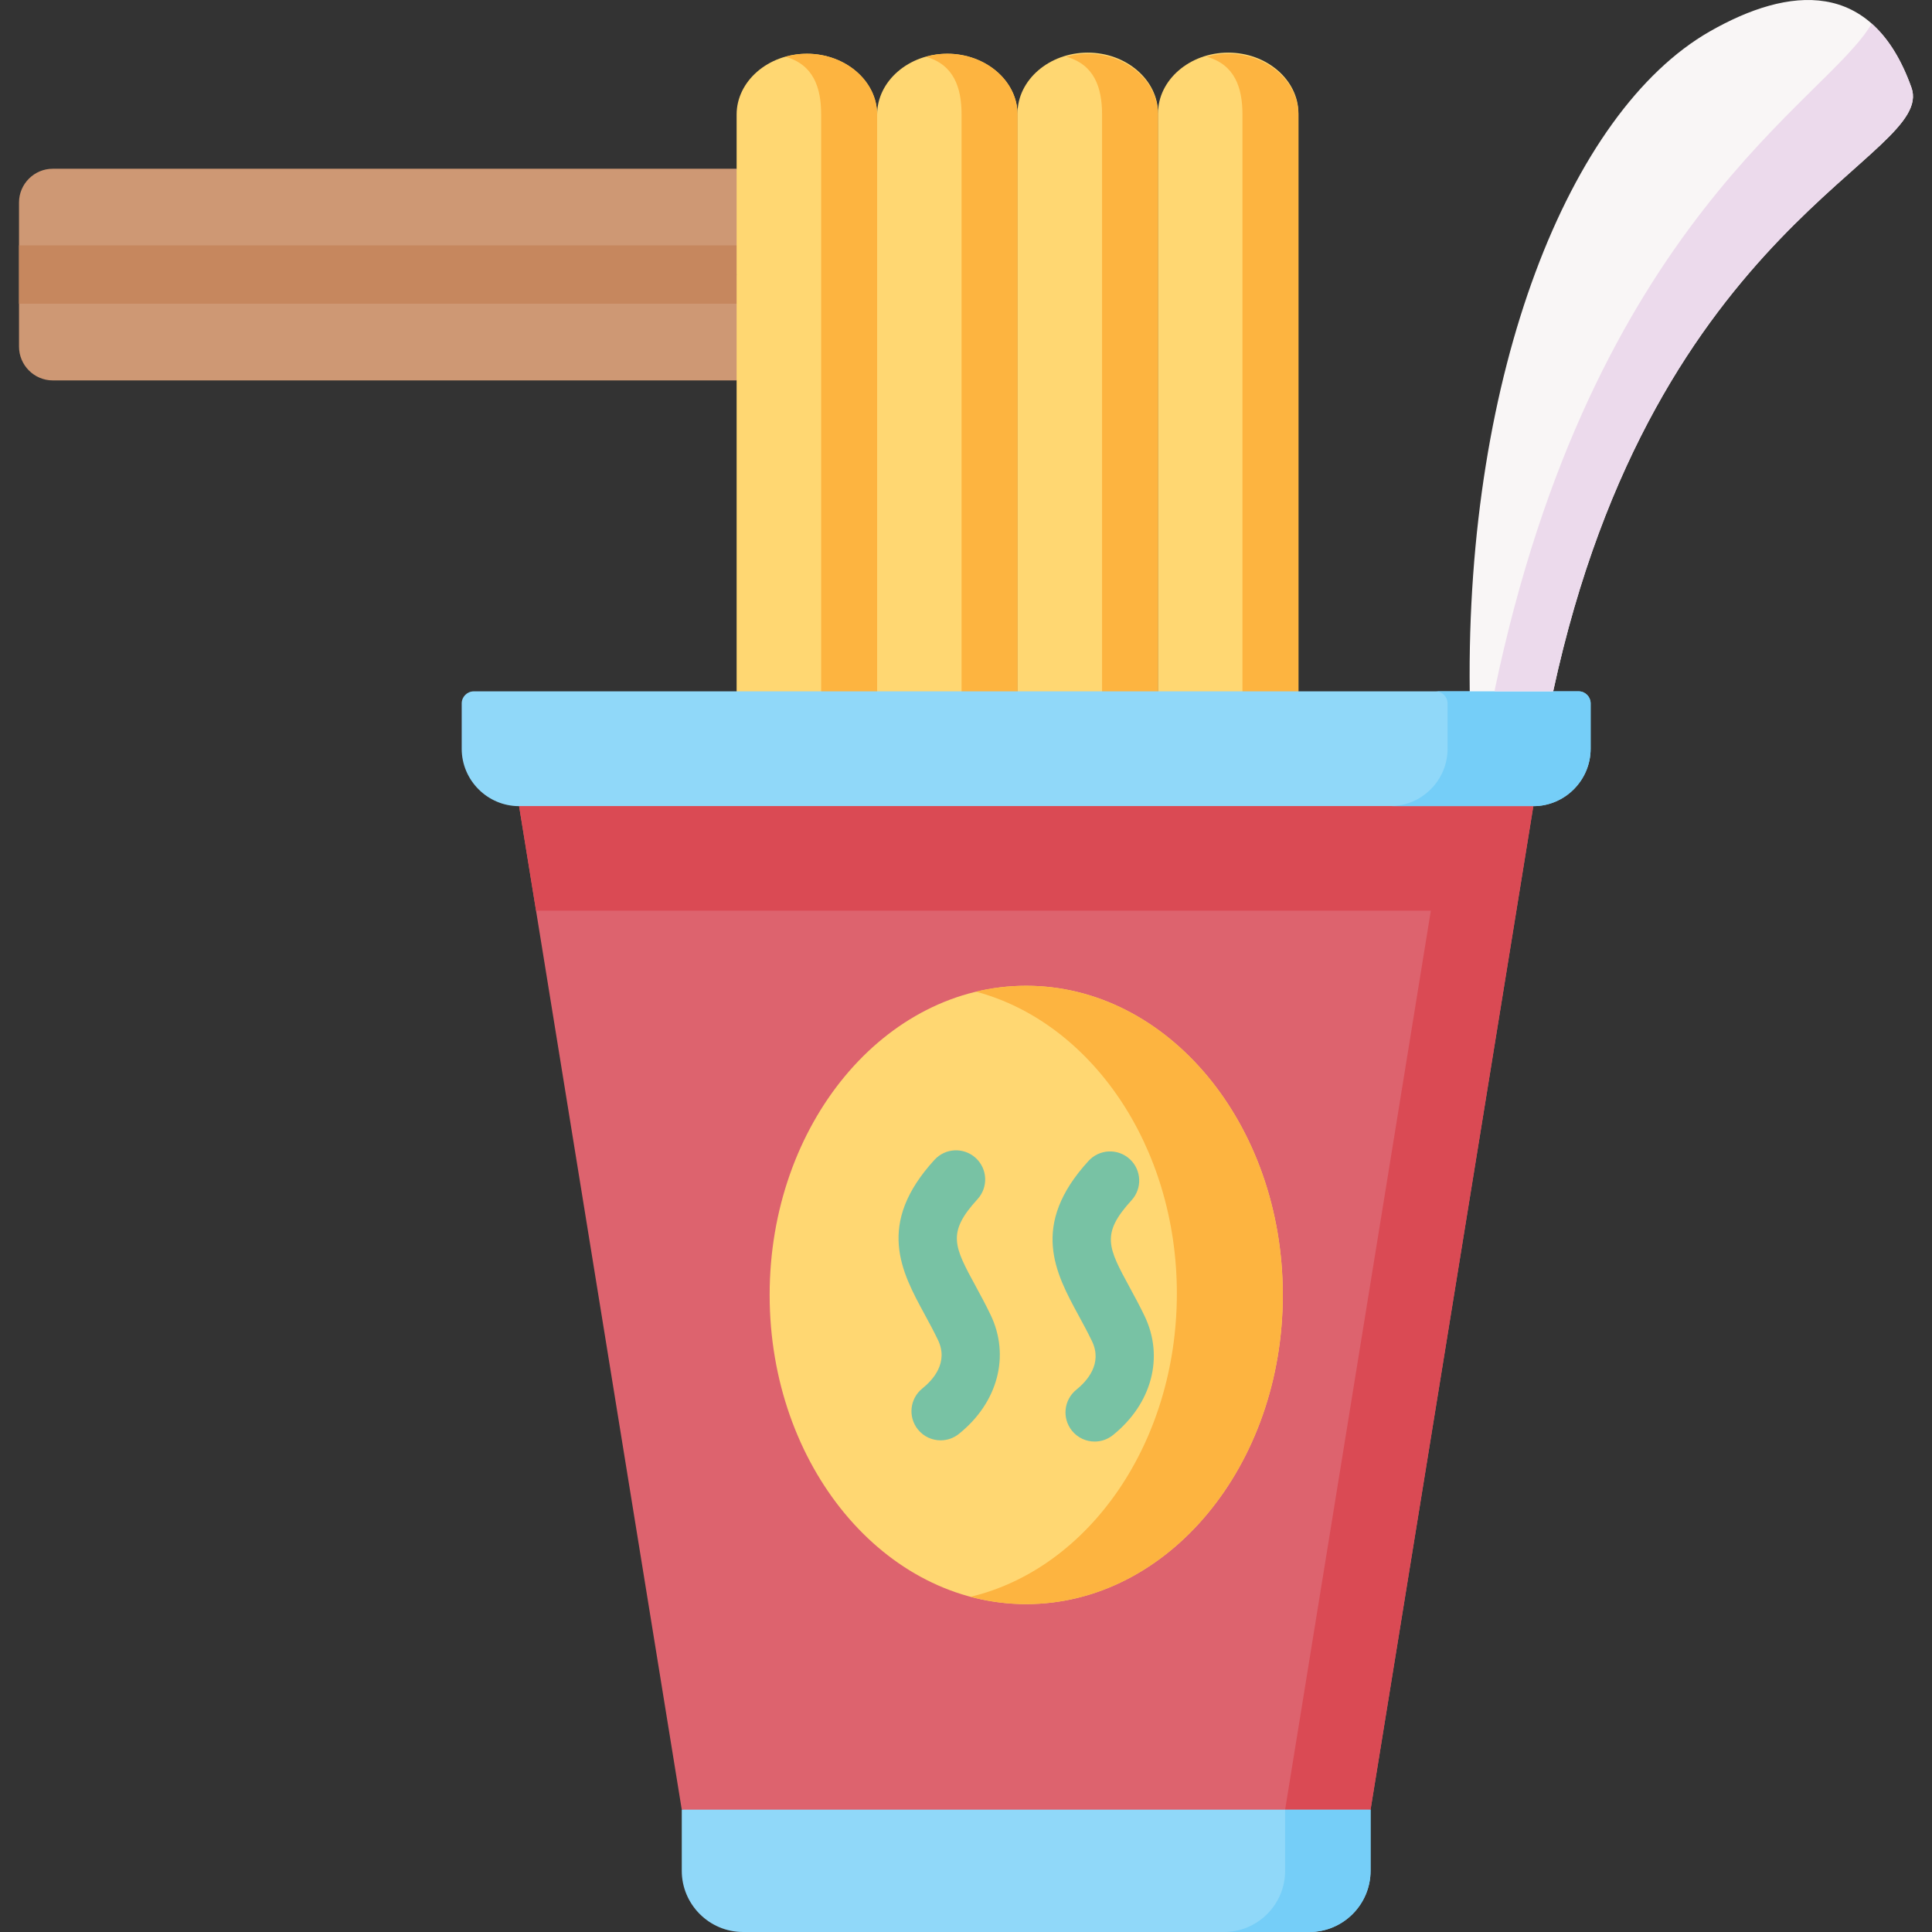 <svg id="Layer_1" enable-background="new 0 0 512 512" height="512" viewBox="0 0 512 512" width="512" xmlns="http://www.w3.org/2000/svg"><rect x="0" y="0" width="512" height="512" fill="#333333" stroke="none"/><g><g><path clip-rule="evenodd" d="m203.966 58.731-4.666 7.479-4.09 6.552h-190.172v-19.11c0-4.904 4.028-8.932 8.932-8.932h181.24z" fill="#ce9874" fill-rule="evenodd"/></g><g><path clip-rule="evenodd" d="m208.128 88.709-12.919 12.105h-181.239c-4.904 0-8.932-4.028-8.932-8.963v-19.089h190.172l4.862 6.006z" fill="#ce9874" fill-rule="evenodd"/></g><g><path d="m200.072 78.768c-1.319 1.071-3.018 1.72-4.862 1.72h-190.172v-15.453h190.172c1.504 0 2.905.433 4.09 1.174l-4.09 6.552z" fill="#c6875e"/></g><g><path clip-rule="evenodd" d="m232.447 32.711v-2.349c0-8.869-8.369-16.122-18.618-16.122s-18.618 7.254-18.618 16.122v2.349 34.094 34.065 110.007h37.236z" fill="#ffd772" fill-rule="evenodd"/></g><g><path clip-rule="evenodd" d="m232.447 30.362c0-8.869-8.369-16.122-18.618-16.122-1.997 0-3.906.294-5.697.793 7.459 2.085 9.485 8.193 9.485 15.329v2.349 34.094 34.065 110.007h14.83v-110.007-34.065-34.094z" fill="#fdb440" fill-rule="evenodd"/></g><g><path clip-rule="evenodd" d="m269.653 210.877v-180.515c0-.117 0-.206 0-.323-.176-8.692-8.487-15.799-18.618-15.799-10.219 0-18.588 7.254-18.588 16.122v2.349 34.094 34.065 110.007z" fill="#ffd772" fill-rule="evenodd"/></g><g><path clip-rule="evenodd" d="m306.889 210.877v-180.838c0-8.839-8.399-16.093-18.618-16.093-10.249 0-18.618 7.253-18.618 16.093v.323 180.515z" fill="#ffd772" fill-rule="evenodd"/></g><g><path clip-rule="evenodd" d="m344.095 210.877v-180.838c0-8.839-8.369-16.093-18.618-16.093-10.219 0-18.588 7.253-18.588 16.093v180.838z" fill="#ffd772" fill-rule="evenodd"/></g><g><path clip-rule="evenodd" d="m269.653 30.362c0-8.869-8.369-16.122-18.618-16.122-1.967 0-3.906.294-5.697.793 7.459 2.085 9.485 8.193 9.485 15.329v2.349 34.094 34.065 110.007h14.83v-110.007-34.065-34.094z" fill="#fdb440" fill-rule="evenodd"/></g><g><path clip-rule="evenodd" d="m306.889 30.362c0-8.869-8.399-16.122-18.618-16.122-1.997 0-3.906.294-5.697.793 7.459 2.085 9.485 8.193 9.485 15.329v2.349 34.094 34.065 110.007h14.83v-110.007-34.065-34.094z" fill="#fdb440" fill-rule="evenodd"/></g><g><path clip-rule="evenodd" d="m344.095 30.362c0-8.869-8.369-16.122-18.618-16.122-1.967 0-3.906.294-5.697.793 7.459 2.085 9.485 8.193 9.485 15.329v2.349 34.094 34.065 110.007h14.83v-110.007-34.065-34.094z" fill="#fdb440" fill-rule="evenodd"/></g><g><path d="m252.562 252.022h-30.276c-4.268 0-7.726-3.459-7.726-7.726s3.459-7.726 7.726-7.726h30.276c4.268 0 7.726 3.459 7.726 7.726s-3.458 7.726-7.726 7.726z"/></g><g><path d="m322.13 252.022h-30.246c-4.268 0-7.726-3.459-7.726-7.726s3.459-7.726 7.726-7.726h30.246c4.268 0 7.726 3.459 7.726 7.726s-3.459 7.726-7.726 7.726z"/></g><g><path clip-rule="evenodd" d="m282.339 195.342-144.772 18.295 43.109 265.942 91.268 7.665 91.268-7.665 43.138-265.942z" fill="#dd636e" fill-rule="evenodd"/></g><g><path clip-rule="evenodd" d="m363.212 479.579h-91.268-91.268v16.21c0 8.927 7.312 16.21 16.21 16.21h150.117c8.927 0 16.21-7.283 16.21-16.21v-16.21z" fill="#90d8f9" fill-rule="evenodd"/></g><g><path clip-rule="evenodd" d="m125.556 183.214c-1.762 0-3.201 1.439-3.201 3.201v12.011c0 8.369 6.842 15.212 15.211 15.212h253.514 15.27c8.34 0 15.182-6.842 15.182-15.212v-12.011c0-1.762-1.41-3.201-3.172-3.201h-6.754-22.112c-87.979 0-175.958 0-263.938 0z" fill="#90d8f9" fill-rule="evenodd"/></g><g><path clip-rule="evenodd" d="m453.1 8.337c-37.324 21.349-64.634 90.537-63.606 174.877l5.491 15.212 16.621-15.212c26.958-124.66 101.576-141.487 94.939-160.018-10.395-29.102-32.536-26.811-53.445-14.859z" fill="#f9f6f6" fill-rule="evenodd"/></g><g><path clip-rule="evenodd" d="m339.955 343.173c0-45.254-30.452-81.932-68.011-81.932-37.529 0-67.981 36.679-67.981 81.932s30.452 81.932 67.981 81.932c37.559 0 68.011-36.679 68.011-81.932z" fill="#ffd772" fill-rule="evenodd"/></g><g><path clip-rule="evenodd" d="m391.08 213.637h-253.513l4.493 27.693h221.886 15.241l-38.616 238.249h22.641l43.138-265.942z" fill="#da4a54" fill-rule="evenodd"/></g><g><path clip-rule="evenodd" d="m339.955 343.173c0-45.254-30.452-81.932-68.011-81.932-4.552 0-8.986.529-13.303 1.556 30.452 8.134 53.24 40.849 53.24 79.994 0 39.791-23.492 72.946-54.679 80.376 4.757 1.263 9.691 1.938 14.742 1.938 37.559 0 68.011-36.679 68.011-81.932z" fill="#fdb440" fill-rule="evenodd"/></g><g><path clip-rule="evenodd" d="m418.361 183.214h-6.754-22.112-9.045c1.733 0 3.171 1.439 3.171 3.201v12.011c0 8.369-6.842 15.212-15.211 15.212h22.67 15.27c8.34 0 15.182-6.842 15.182-15.212v-12.011c0-1.762-1.409-3.201-3.171-3.201z" fill="#75cef8" fill-rule="evenodd"/></g><g><path clip-rule="evenodd" d="m363.212 495.79v-16.21h-22.641v16.21c0 8.927-7.283 16.21-16.21 16.21h22.641c8.928 0 16.21-7.283 16.21-16.21z" fill="#75cef8" fill-rule="evenodd"/></g><g><path clip-rule="evenodd" d="m396.043 183.214h15.564c26.958-124.66 101.576-141.487 94.939-160.018-2.76-7.723-6.343-13.244-10.542-16.944-11.717 20.468-73.943 52.213-99.961 176.962z" fill="#ecdaec" fill-rule="evenodd"/></g><g><path d="m249.278 381.705c-2.265 0-4.508-.99-6.034-2.895-2.668-3.33-2.133-8.192 1.197-10.861 2.781-2.228 7.014-6.861 4.129-12.845-1.153-2.404-2.382-4.667-3.571-6.855-6.072-11.176-12.955-23.842 2.659-40.894 2.88-3.147 7.769-3.362 10.915-.481 3.148 2.882 3.363 7.769.481 10.917-8.17 8.923-6.231 12.491-.478 23.081 1.221 2.247 2.606 4.794 3.92 7.534 5.254 10.893 1.963 23.303-8.39 31.601-1.426 1.142-3.132 1.698-4.828 1.698z" fill="#78c2a4"/></g><g><path d="m290.097 382.028c-2.26 0-4.498-.986-6.025-2.884-2.675-3.324-2.148-8.188 1.177-10.863 2.782-2.238 7.018-6.883 4.139-12.854-1.15-2.392-2.376-4.648-3.562-6.83-6.082-11.194-12.977-23.881 2.65-40.948 2.88-3.148 7.769-3.362 10.915-.481 3.148 2.882 3.363 7.769.481 10.916-8.183 8.938-6.238 12.516-.468 23.135 1.216 2.239 2.596 4.777 3.906 7.506 5.245 10.876 1.96 23.282-8.375 31.597-1.427 1.147-3.138 1.706-4.838 1.706z" fill="#78c2a4"/></g></g></svg>